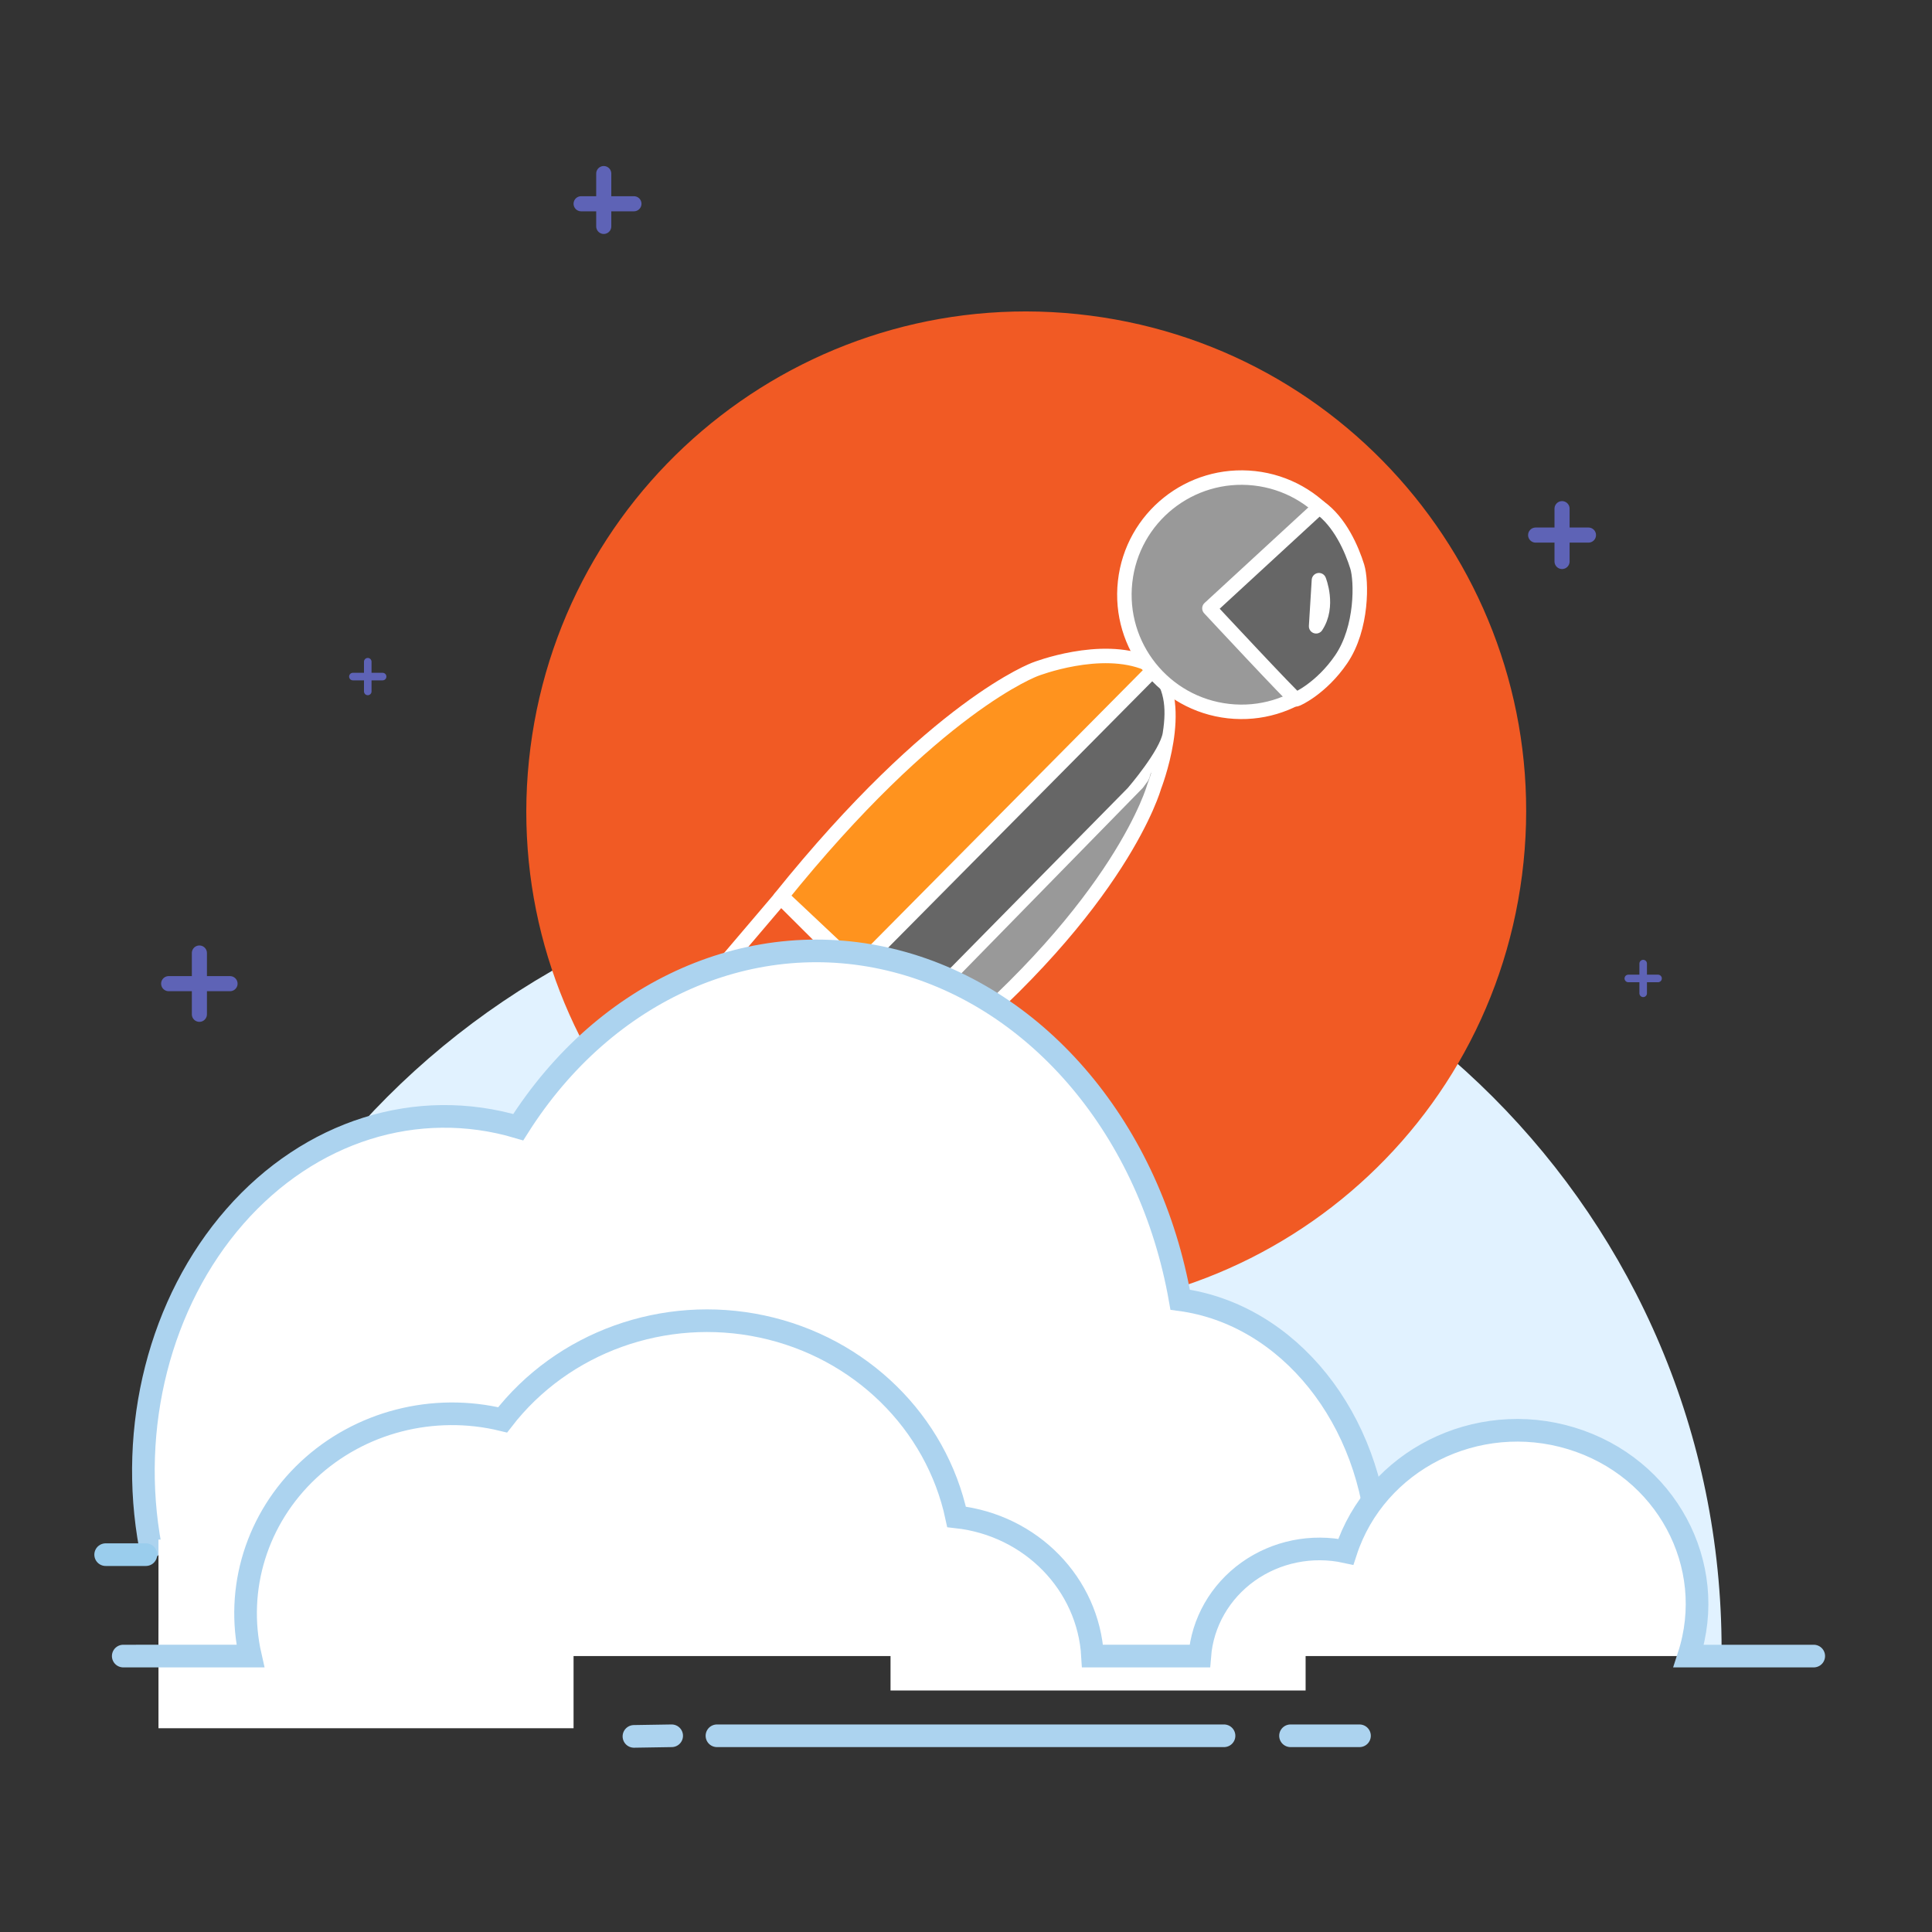 <svg width="256" height="256" xmlns="http://www.w3.org/2000/svg">
  <rect width="100%" height="100%" fill="#333333" stroke="none"/>
  <g fill="none" fill-rule="evenodd">
    <path d="M95 230h67.19M171 230h9.14" stroke="#ACD3EF" stroke-width="3" fill="#FFF" fill-rule="nonzero" stroke-linecap="round" stroke-linejoin="round"/>
    <path d="M21 218.56C21 161.365 67.365 115 124.56 115s103.56 46.365 103.56 103.56H21z" fill="#E1F2FF" fill-rule="nonzero"/>
    <g stroke="#5E63B6" stroke-linecap="round">
      <path d="M206.98 67.4v7M210.48 70.9h-7M80 23v7M84 27h-7" stroke-width="2" stroke-linejoin="round"/>
      <path d="M42.73 187.68v3.94M44.7 189.65h-3.94"/>
      <path d="M217.73 127.68v3.94M219.7 129.65h-3.94" stroke-linejoin="round"/>
      <path d="M48.73 87.68v3.94M50.7 89.65h-3.94"/>
      <path d="M26.42 126.28v8.12M30.48 130.34h-8.13" stroke-width="2" fill="#FFF" fill-rule="nonzero"/>
    </g>
    <path d="M89 230l-5 .08" stroke="#ACD3EF" stroke-width="3" fill="#FFF" fill-rule="nonzero" stroke-linecap="round" stroke-linejoin="round"/>
    <path d="M201.68 115.945c-4.654 36.287-37.846 61.924-74.127 57.265-36.287-4.655-61.924-37.846-57.27-74.13 4.657-36.286 37.842-61.926 74.132-57.266 36.285 4.653 61.928 37.847 57.265 74.13" fill="#F15A24" fill-rule="nonzero"/>
    <path d="M152.872 88.682c4.353 4.627.057 15.567.057 15.567s-4.246 15.467-28.556 35.524l-4.538-4.454 30.86-31.54.596-.805c.821-1.338 1.501-14.382 1.581-14.292" fill="#999" fill-rule="nonzero"/>
    <path d="M152.872 88.682c4.353 4.627.057 15.567.057 15.567s-4.246 15.467-28.556 35.524l-4.538-4.454 30.86-31.54.596-.805c.821-1.338 1.501-14.382 1.581-14.292z" stroke="#FFF" stroke-width="1.918" stroke-linecap="round" stroke-linejoin="round"/>
    <path d="M113.17 128.762l39.637-40.194c2.012 2.389 2.44 4.963 1.856 8.63-.393 2.54-4.78 7.616-4.78 7.616l-30.048 30.505" fill="#666" fill-rule="nonzero"/>
    <path d="M113.17 128.762l39.637-40.194c2.012 2.389 2.44 4.963 1.856 8.63-.393 2.54-4.78 7.616-4.78 7.616l-30.048 30.505" stroke="#FFF" stroke-width="1.201" stroke-linecap="round" stroke-linejoin="round"/>
    <path d="M152.872 88.71l-39.702 40.053.08-.078-.015.006-9.85-9.706c20.541-25.551 33.822-30.315 33.822-30.315s8.646-3.375 14.814-.756c.474.254.68.4.85.797" fill="#FF931E" fill-rule="nonzero"/>
    <path d="M152.872 88.71l-39.702 40.053.08-.078-.015.006-9.85-9.706c20.541-25.551 33.822-30.315 33.822-30.315s8.646-3.375 14.814-.756c.474.254.68.4.85.797l.001-.001z" stroke="#FFF" stroke-width="1.918" stroke-linecap="round" stroke-linejoin="round"/>
    <path d="M124.373 139.772c-9.472 7.801-21.594 20.055-38.071 28.602l3.665 15.668-15.534-15.3 38.736-39.98" fill="#999" fill-rule="nonzero"/>
    <path d="M124.373 139.772c-9.472 7.801-21.594 20.055-38.071 28.602l3.665 15.668-15.534-15.3 38.736-39.98" stroke="#FFF" stroke-width="1.918" stroke-linecap="round" stroke-linejoin="round"/>
    <path fill="#F15A24" fill-rule="nonzero" d="M103.65 119.116l9.623 9.585-22.231 4.815 12.395-14.573.214.173z"/>
    <path stroke="#FFF" stroke-width="1.918" stroke-linecap="round" stroke-linejoin="round" d="M103.65 119.116l9.623 9.585-22.231 4.815 12.395-14.573.214.173z"/>
    <path d="M149.082 77.087c-.944 8.52 5.19 16.19 13.71 17.14 8.513.946 16.19-5.193 17.14-13.71.947-8.517-5.197-16.195-13.713-17.142-8.521-.941-16.192 5.19-17.137 13.712" fill="#999" fill-rule="nonzero"/>
    <path d="M149.082 77.087c-.944 8.52 5.19 16.19 13.71 17.14 8.513.946 16.19-5.193 17.14-13.71.947-8.517-5.197-16.195-13.713-17.142-8.521-.941-16.192 5.19-17.137 13.712z" stroke="#FFF" stroke-width="1.918" stroke-linecap="round" stroke-linejoin="round"/>
    <path d="M177.703 87.378c2.863-4.183 2.715-10.441 2.14-12.295-.705-2.27-2.283-5.962-5.035-7.881l-14.552 13.404s11.184 12.016 11.475 12.056c.121.014 3.361-1.47 5.972-5.284" fill="#666" fill-rule="nonzero"/>
    <path d="M177.703 87.378c2.863-4.183 2.715-10.441 2.14-12.295-.705-2.27-2.283-5.962-5.035-7.881l-14.552 13.404s11.184 12.016 11.475 12.056c.121.014 3.361-1.47 5.972-5.284zm-2.936-10.5s1.399 3.436-.376 6.109l.376-6.109z" stroke="#FFF" stroke-width="1.918" stroke-linecap="round" stroke-linejoin="round"/>
    <path fill="#666" fill-rule="nonzero" d="M120.178 135.325l-16.06 2.858 9.694-10.072"/>
    <path stroke="#FFF" stroke-width="1.918" stroke-linecap="round" stroke-linejoin="round" d="M120.178 135.325l-16.06 2.858 9.694-10.072M104.023 119.186l20.417 19.215"/>
    <path d="M182.65 205c-.804-17.004-11.9-30.85-26.272-32.782-3.932-22.354-18.64-39.91-37.571-44.845-18.931-4.935-38.56 3.672-50.137 21.984-13.41-3.984-27.614.49-37.543 11.826C21.2 172.517 16.962 189.097 19.931 205" stroke="#ACD3EF" stroke-width="3" fill="#FFF" fill-rule="nonzero" stroke-linecap="round"/>
    <path fill="#FFF" d="M21 204h55v25H21z"/>
    <path d="M14 206h5.33" stroke="#9ACDED" stroke-width="3" fill="#FFF" fill-rule="nonzero" stroke-linecap="round"/>
    <path fill="#FFF" d="M118 199h55v25h-55z"/>
    <path d="M240.33 219.438h-16.567c3.951-12.117-3.016-25.033-15.563-28.85-12.547-3.816-25.921 2.913-29.873 15.03-4.508-.98-9.235-.018-12.95 2.635-3.715 2.653-6.052 6.736-6.403 11.185h-14.206c-.552-9.565-8.162-17.353-18.017-18.44-2.697-12.574-12.784-22.45-25.766-25.226-12.983-2.775-26.443 2.066-34.384 12.366-9.195-2.24-18.937.277-25.746 6.653-6.809 6.376-9.714 15.702-7.678 24.647H16.33" stroke="#ACD3EF" stroke-width="3" fill="#FFF" fill-rule="nonzero" stroke-linecap="round"/>
  </g>
</svg>
